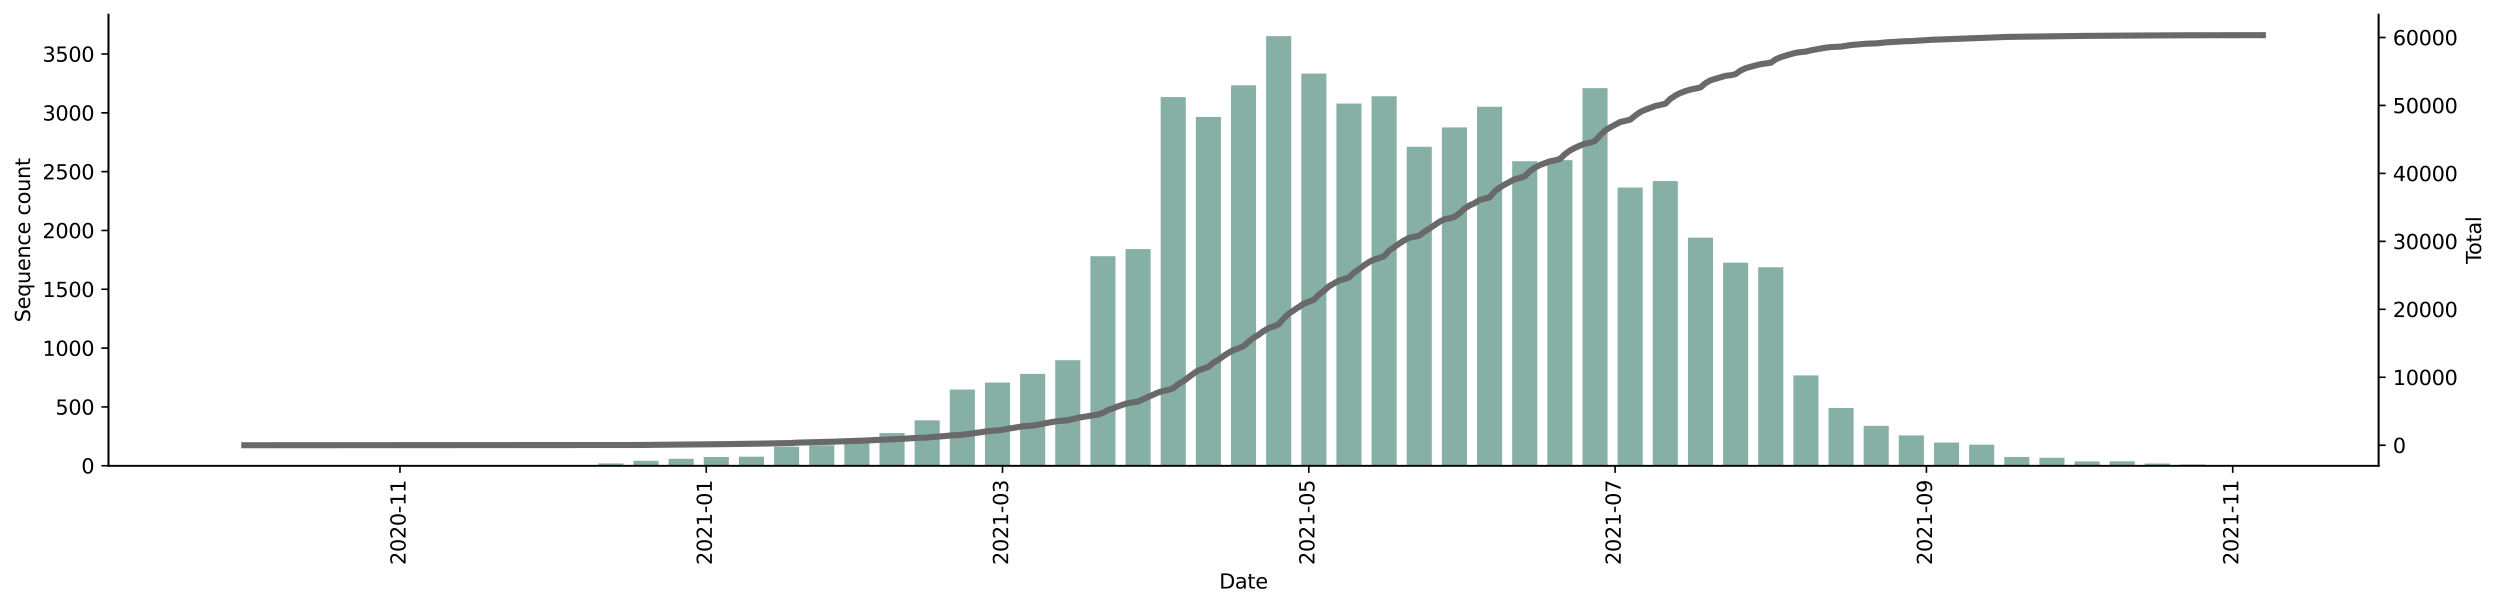 <?xml version="1.0" encoding="utf-8" standalone="no"?>
<!DOCTYPE svg PUBLIC "-//W3C//DTD SVG 1.1//EN"
  "http://www.w3.org/Graphics/SVG/1.1/DTD/svg11.dtd">
<svg height="298.621pt" version="1.1" viewBox="0 0 1229.019 298.621" width="1229.019pt" xmlns="http://www.w3.org/2000/svg" xmlns:xlink="http://www.w3.org/1999/xlink">
 <defs>
  <style type="text/css">*{stroke-linecap:butt;stroke-linejoin:round;}</style>
 </defs>
 <g id="figure_1">
  <g id="patch_1">
   <path d="M 0 298.621 
L 1229.019 298.621 
L 1229.019 0 
L 0 0 
z
" style="fill:#ffffff;"/>
  </g>
  <g id="axes_1">
   <g id="patch_2">
    <path d="M 53.328 228.96 
L 1169.328 228.96 
L 1169.328 7.2 
L 53.328 7.2 
z
" style="fill:#ffffff;"/>
   </g>
   <g id="patch_3">
    <path clip-path="url(#p000f9d6cf6)" d="M 104.055 228.96 
L 116.398 228.96 
L 116.398 228.902 
L 104.055 228.902 
z
" style="fill:#86b0a6;"/>
   </g>
   <g id="patch_4">
    <path clip-path="url(#p000f9d6cf6)" d="M 173.173 228.96 
L 185.515 228.96 
L 185.515 228.844 
L 173.173 228.844 
z
" style="fill:#86b0a6;"/>
   </g>
   <g id="patch_5">
    <path clip-path="url(#p000f9d6cf6)" d="M 225.011 228.96 
L 237.353 228.96 
L 237.353 228.787 
L 225.011 228.787 
z
" style="fill:#86b0a6;"/>
   </g>
   <g id="patch_6">
    <path clip-path="url(#p000f9d6cf6)" d="M 259.57 228.96 
L 271.912 228.96 
L 271.912 228.729 
L 259.57 228.729 
z
" style="fill:#86b0a6;"/>
   </g>
   <g id="patch_7">
    <path clip-path="url(#p000f9d6cf6)" d="M 276.849 228.96 
L 289.191 228.96 
L 289.191 228.787 
L 276.849 228.787 
z
" style="fill:#86b0a6;"/>
   </g>
   <g id="patch_8">
    <path clip-path="url(#p000f9d6cf6)" d="M 294.128 228.96 
L 306.471 228.96 
L 306.471 227.803 
L 294.128 227.803 
z
" style="fill:#86b0a6;"/>
   </g>
   <g id="patch_9">
    <path clip-path="url(#p000f9d6cf6)" d="M 311.408 228.96 
L 323.75 228.96 
L 323.75 226.531 
L 311.408 226.531 
z
" style="fill:#86b0a6;"/>
   </g>
   <g id="patch_10">
    <path clip-path="url(#p000f9d6cf6)" d="M 328.687 228.96 
L 341.03 228.96 
L 341.03 225.548 
L 328.687 225.548 
z
" style="fill:#86b0a6;"/>
   </g>
   <g id="patch_11">
    <path clip-path="url(#p000f9d6cf6)" d="M 345.966 228.96 
L 358.309 228.96 
L 358.309 224.68 
L 345.966 224.68 
z
" style="fill:#86b0a6;"/>
   </g>
   <g id="patch_12">
    <path clip-path="url(#p000f9d6cf6)" d="M 363.246 228.96 
L 375.588 228.96 
L 375.588 224.507 
L 363.246 224.507 
z
" style="fill:#86b0a6;"/>
   </g>
   <g id="patch_13">
    <path clip-path="url(#p000f9d6cf6)" d="M 380.525 228.96 
L 392.868 228.96 
L 392.868 219.591 
L 380.525 219.591 
z
" style="fill:#86b0a6;"/>
   </g>
   <g id="patch_14">
    <path clip-path="url(#p000f9d6cf6)" d="M 397.805 228.96 
L 410.147 228.96 
L 410.147 218.897 
L 397.805 218.897 
z
" style="fill:#86b0a6;"/>
   </g>
   <g id="patch_15">
    <path clip-path="url(#p000f9d6cf6)" d="M 415.084 228.96 
L 427.426 228.96 
L 427.426 217.047 
L 415.084 217.047 
z
" style="fill:#86b0a6;"/>
   </g>
   <g id="patch_16">
    <path clip-path="url(#p000f9d6cf6)" d="M 432.363 228.96 
L 444.706 228.96 
L 444.706 212.883 
L 432.363 212.883 
z
" style="fill:#86b0a6;"/>
   </g>
   <g id="patch_17">
    <path clip-path="url(#p000f9d6cf6)" d="M 449.643 228.96 
L 461.985 228.96 
L 461.985 206.637 
L 449.643 206.637 
z
" style="fill:#86b0a6;"/>
   </g>
   <g id="patch_18">
    <path clip-path="url(#p000f9d6cf6)" d="M 466.922 228.96 
L 479.264 228.96 
L 479.264 191.485 
L 466.922 191.485 
z
" style="fill:#86b0a6;"/>
   </g>
   <g id="patch_19">
    <path clip-path="url(#p000f9d6cf6)" d="M 484.201 228.96 
L 496.544 228.96 
L 496.544 188.073 
L 484.201 188.073 
z
" style="fill:#86b0a6;"/>
   </g>
   <g id="patch_20">
    <path clip-path="url(#p000f9d6cf6)" d="M 501.481 228.96 
L 513.823 228.96 
L 513.823 183.794 
L 501.481 183.794 
z
" style="fill:#86b0a6;"/>
   </g>
   <g id="patch_21">
    <path clip-path="url(#p000f9d6cf6)" d="M 518.76 228.96 
L 531.103 228.96 
L 531.103 177.085 
L 518.76 177.085 
z
" style="fill:#86b0a6;"/>
   </g>
   <g id="patch_22">
    <path clip-path="url(#p000f9d6cf6)" d="M 536.039 228.96 
L 548.382 228.96 
L 548.382 125.962 
L 536.039 125.962 
z
" style="fill:#86b0a6;"/>
   </g>
   <g id="patch_23">
    <path clip-path="url(#p000f9d6cf6)" d="M 553.319 228.96 
L 565.661 228.96 
L 565.661 122.435 
L 553.319 122.435 
z
" style="fill:#86b0a6;"/>
   </g>
   <g id="patch_24">
    <path clip-path="url(#p000f9d6cf6)" d="M 570.598 228.96 
L 582.941 228.96 
L 582.941 47.717 
L 570.598 47.717 
z
" style="fill:#86b0a6;"/>
   </g>
   <g id="patch_25">
    <path clip-path="url(#p000f9d6cf6)" d="M 587.878 228.96 
L 600.22 228.96 
L 600.22 57.49 
L 587.878 57.49 
z
" style="fill:#86b0a6;"/>
   </g>
   <g id="patch_26">
    <path clip-path="url(#p000f9d6cf6)" d="M 605.157 228.96 
L 617.499 228.96 
L 617.499 41.933 
L 605.157 41.933 
z
" style="fill:#86b0a6;"/>
   </g>
   <g id="patch_27">
    <path clip-path="url(#p000f9d6cf6)" d="M 622.436 228.96 
L 634.779 228.96 
L 634.779 17.76 
L 622.436 17.76 
z
" style="fill:#86b0a6;"/>
   </g>
   <g id="patch_28">
    <path clip-path="url(#p000f9d6cf6)" d="M 639.716 228.96 
L 652.058 228.96 
L 652.058 36.15 
L 639.716 36.15 
z
" style="fill:#86b0a6;"/>
   </g>
   <g id="patch_29">
    <path clip-path="url(#p000f9d6cf6)" d="M 656.995 228.96 
L 669.337 228.96 
L 669.337 50.897 
L 656.995 50.897 
z
" style="fill:#86b0a6;"/>
   </g>
   <g id="patch_30">
    <path clip-path="url(#p000f9d6cf6)" d="M 674.274 228.96 
L 686.617 228.96 
L 686.617 47.312 
L 674.274 47.312 
z
" style="fill:#86b0a6;"/>
   </g>
   <g id="patch_31">
    <path clip-path="url(#p000f9d6cf6)" d="M 691.554 228.96 
L 703.896 228.96 
L 703.896 72.179 
L 691.554 72.179 
z
" style="fill:#86b0a6;"/>
   </g>
   <g id="patch_32">
    <path clip-path="url(#p000f9d6cf6)" d="M 708.833 228.96 
L 721.176 228.96 
L 721.176 62.637 
L 708.833 62.637 
z
" style="fill:#86b0a6;"/>
   </g>
   <g id="patch_33">
    <path clip-path="url(#p000f9d6cf6)" d="M 726.112 228.96 
L 738.455 228.96 
L 738.455 52.517 
L 726.112 52.517 
z
" style="fill:#86b0a6;"/>
   </g>
   <g id="patch_34">
    <path clip-path="url(#p000f9d6cf6)" d="M 743.392 228.96 
L 755.734 228.96 
L 755.734 79.235 
L 743.392 79.235 
z
" style="fill:#86b0a6;"/>
   </g>
   <g id="patch_35">
    <path clip-path="url(#p000f9d6cf6)" d="M 760.671 228.96 
L 773.014 228.96 
L 773.014 78.714 
L 760.671 78.714 
z
" style="fill:#86b0a6;"/>
   </g>
   <g id="patch_36">
    <path clip-path="url(#p000f9d6cf6)" d="M 777.951 228.96 
L 790.293 228.96 
L 790.293 43.321 
L 777.951 43.321 
z
" style="fill:#86b0a6;"/>
   </g>
   <g id="patch_37">
    <path clip-path="url(#p000f9d6cf6)" d="M 795.23 228.96 
L 807.572 228.96 
L 807.572 92.189 
L 795.23 92.189 
z
" style="fill:#86b0a6;"/>
   </g>
   <g id="patch_38">
    <path clip-path="url(#p000f9d6cf6)" d="M 812.509 228.96 
L 824.852 228.96 
L 824.852 89.008 
L 812.509 89.008 
z
" style="fill:#86b0a6;"/>
   </g>
   <g id="patch_39">
    <path clip-path="url(#p000f9d6cf6)" d="M 829.789 228.96 
L 842.131 228.96 
L 842.131 116.825 
L 829.789 116.825 
z
" style="fill:#86b0a6;"/>
   </g>
   <g id="patch_40">
    <path clip-path="url(#p000f9d6cf6)" d="M 847.068 228.96 
L 859.41 228.96 
L 859.41 129.143 
L 847.068 129.143 
z
" style="fill:#86b0a6;"/>
   </g>
   <g id="patch_41">
    <path clip-path="url(#p000f9d6cf6)" d="M 864.347 228.96 
L 876.69 228.96 
L 876.69 131.399 
L 864.347 131.399 
z
" style="fill:#86b0a6;"/>
   </g>
   <g id="patch_42">
    <path clip-path="url(#p000f9d6cf6)" d="M 881.627 228.96 
L 893.969 228.96 
L 893.969 184.546 
L 881.627 184.546 
z
" style="fill:#86b0a6;"/>
   </g>
   <g id="patch_43">
    <path clip-path="url(#p000f9d6cf6)" d="M 898.906 228.96 
L 911.248 228.96 
L 911.248 200.565 
L 898.906 200.565 
z
" style="fill:#86b0a6;"/>
   </g>
   <g id="patch_44">
    <path clip-path="url(#p000f9d6cf6)" d="M 916.185 228.96 
L 928.528 228.96 
L 928.528 209.355 
L 916.185 209.355 
z
" style="fill:#86b0a6;"/>
   </g>
   <g id="patch_45">
    <path clip-path="url(#p000f9d6cf6)" d="M 933.465 228.96 
L 945.807 228.96 
L 945.807 214.04 
L 933.465 214.04 
z
" style="fill:#86b0a6;"/>
   </g>
   <g id="patch_46">
    <path clip-path="url(#p000f9d6cf6)" d="M 950.744 228.96 
L 963.087 228.96 
L 963.087 217.567 
L 950.744 217.567 
z
" style="fill:#86b0a6;"/>
   </g>
   <g id="patch_47">
    <path clip-path="url(#p000f9d6cf6)" d="M 968.024 228.96 
L 980.366 228.96 
L 980.366 218.608 
L 968.024 218.608 
z
" style="fill:#86b0a6;"/>
   </g>
   <g id="patch_48">
    <path clip-path="url(#p000f9d6cf6)" d="M 985.303 228.96 
L 997.645 228.96 
L 997.645 224.623 
L 985.303 224.623 
z
" style="fill:#86b0a6;"/>
   </g>
   <g id="patch_49">
    <path clip-path="url(#p000f9d6cf6)" d="M 1002.582 228.96 
L 1014.925 228.96 
L 1014.925 225.027 
L 1002.582 225.027 
z
" style="fill:#86b0a6;"/>
   </g>
   <g id="patch_50">
    <path clip-path="url(#p000f9d6cf6)" d="M 1019.862 228.96 
L 1032.204 228.96 
L 1032.204 226.82 
L 1019.862 226.82 
z
" style="fill:#86b0a6;"/>
   </g>
   <g id="patch_51">
    <path clip-path="url(#p000f9d6cf6)" d="M 1037.141 228.96 
L 1049.483 228.96 
L 1049.483 226.762 
L 1037.141 226.762 
z
" style="fill:#86b0a6;"/>
   </g>
   <g id="patch_52">
    <path clip-path="url(#p000f9d6cf6)" d="M 1054.42 228.96 
L 1066.763 228.96 
L 1066.763 227.861 
L 1054.42 227.861 
z
" style="fill:#86b0a6;"/>
   </g>
   <g id="patch_53">
    <path clip-path="url(#p000f9d6cf6)" d="M 1071.7 228.96 
L 1084.042 228.96 
L 1084.042 228.382 
L 1071.7 228.382 
z
" style="fill:#86b0a6;"/>
   </g>
   <g id="patch_54">
    <path clip-path="url(#p000f9d6cf6)" d="M 1088.979 228.96 
L 1101.321 228.96 
L 1101.321 228.613 
L 1088.979 228.613 
z
" style="fill:#86b0a6;"/>
   </g>
   <g id="patch_55">
    <path clip-path="url(#p000f9d6cf6)" d="M 1106.258 228.96 
L 1118.601 228.96 
L 1118.601 228.902 
L 1106.258 228.902 
z
" style="fill:#86b0a6;"/>
   </g>
   <g id="matplotlib.axis_1">
    <g id="xtick_1">
     <g id="line2d_1">
      <defs>
       <path d="M 0 0 
L 0 3.5 
" id="mf50d3ed2fb" style="stroke:#000000;stroke-width:0.8;"/>
      </defs>
      <g>
       <use style="stroke:#000000;stroke-width:0.8;" x="196.623" xlink:href="#mf50d3ed2fb" y="228.96"/>
      </g>
     </g>
     <g id="text_1">
      <!-- 2020-11 -->
      <g transform="translate(199.383 277.743)rotate(-90)scale(0.1 -0.1)">
       <defs>
        <path d="M 1228 531 
L 3431 531 
L 3431 0 
L 469 0 
L 469 531 
Q 828 903 1448 1529 
Q 2069 2156 2228 2338 
Q 2531 2678 2651 2914 
Q 2772 3150 2772 3378 
Q 2772 3750 2511 3984 
Q 2250 4219 1831 4219 
Q 1534 4219 1204 4116 
Q 875 4013 500 3803 
L 500 4441 
Q 881 4594 1212 4672 
Q 1544 4750 1819 4750 
Q 2544 4750 2975 4387 
Q 3406 4025 3406 3419 
Q 3406 3131 3298 2873 
Q 3191 2616 2906 2266 
Q 2828 2175 2409 1742 
Q 1991 1309 1228 531 
z
" id="DejaVuSans-32" transform="scale(0.016)"/>
        <path d="M 2034 4250 
Q 1547 4250 1301 3770 
Q 1056 3291 1056 2328 
Q 1056 1369 1301 889 
Q 1547 409 2034 409 
Q 2525 409 2770 889 
Q 3016 1369 3016 2328 
Q 3016 3291 2770 3770 
Q 2525 4250 2034 4250 
z
M 2034 4750 
Q 2819 4750 3233 4129 
Q 3647 3509 3647 2328 
Q 3647 1150 3233 529 
Q 2819 -91 2034 -91 
Q 1250 -91 836 529 
Q 422 1150 422 2328 
Q 422 3509 836 4129 
Q 1250 4750 2034 4750 
z
" id="DejaVuSans-30" transform="scale(0.016)"/>
        <path d="M 313 2009 
L 1997 2009 
L 1997 1497 
L 313 1497 
L 313 2009 
z
" id="DejaVuSans-2d" transform="scale(0.016)"/>
        <path d="M 794 531 
L 1825 531 
L 1825 4091 
L 703 3866 
L 703 4441 
L 1819 4666 
L 2450 4666 
L 2450 531 
L 3481 531 
L 3481 0 
L 794 0 
L 794 531 
z
" id="DejaVuSans-31" transform="scale(0.016)"/>
       </defs>
       <use xlink:href="#DejaVuSans-32"/>
       <use x="63.623" xlink:href="#DejaVuSans-30"/>
       <use x="127.246" xlink:href="#DejaVuSans-32"/>
       <use x="190.869" xlink:href="#DejaVuSans-30"/>
       <use x="254.492" xlink:href="#DejaVuSans-2d"/>
       <use x="290.576" xlink:href="#DejaVuSans-31"/>
       <use x="354.199" xlink:href="#DejaVuSans-31"/>
      </g>
     </g>
    </g>
    <g id="xtick_2">
     <g id="line2d_2">
      <g>
       <use style="stroke:#000000;stroke-width:0.8;" x="347.201" xlink:href="#mf50d3ed2fb" y="228.96"/>
      </g>
     </g>
     <g id="text_2">
      <!-- 2021-01 -->
      <g transform="translate(349.96 277.743)rotate(-90)scale(0.1 -0.1)">
       <use xlink:href="#DejaVuSans-32"/>
       <use x="63.623" xlink:href="#DejaVuSans-30"/>
       <use x="127.246" xlink:href="#DejaVuSans-32"/>
       <use x="190.869" xlink:href="#DejaVuSans-31"/>
       <use x="254.492" xlink:href="#DejaVuSans-2d"/>
       <use x="290.576" xlink:href="#DejaVuSans-30"/>
       <use x="354.199" xlink:href="#DejaVuSans-31"/>
      </g>
     </g>
    </g>
    <g id="xtick_3">
     <g id="line2d_3">
      <g>
       <use style="stroke:#000000;stroke-width:0.8;" x="492.841" xlink:href="#mf50d3ed2fb" y="228.96"/>
      </g>
     </g>
     <g id="text_3">
      <!-- 2021-03 -->
      <g transform="translate(495.6 277.743)rotate(-90)scale(0.1 -0.1)">
       <defs>
        <path d="M 2597 2516 
Q 3050 2419 3304 2112 
Q 3559 1806 3559 1356 
Q 3559 666 3084 287 
Q 2609 -91 1734 -91 
Q 1441 -91 1130 -33 
Q 819 25 488 141 
L 488 750 
Q 750 597 1062 519 
Q 1375 441 1716 441 
Q 2309 441 2620 675 
Q 2931 909 2931 1356 
Q 2931 1769 2642 2001 
Q 2353 2234 1838 2234 
L 1294 2234 
L 1294 2753 
L 1863 2753 
Q 2328 2753 2575 2939 
Q 2822 3125 2822 3475 
Q 2822 3834 2567 4026 
Q 2313 4219 1838 4219 
Q 1578 4219 1281 4162 
Q 984 4106 628 3988 
L 628 4550 
Q 988 4650 1302 4700 
Q 1616 4750 1894 4750 
Q 2613 4750 3031 4423 
Q 3450 4097 3450 3541 
Q 3450 3153 3228 2886 
Q 3006 2619 2597 2516 
z
" id="DejaVuSans-33" transform="scale(0.016)"/>
       </defs>
       <use xlink:href="#DejaVuSans-32"/>
       <use x="63.623" xlink:href="#DejaVuSans-30"/>
       <use x="127.246" xlink:href="#DejaVuSans-32"/>
       <use x="190.869" xlink:href="#DejaVuSans-31"/>
       <use x="254.492" xlink:href="#DejaVuSans-2d"/>
       <use x="290.576" xlink:href="#DejaVuSans-30"/>
       <use x="354.199" xlink:href="#DejaVuSans-33"/>
      </g>
     </g>
    </g>
    <g id="xtick_4">
     <g id="line2d_4">
      <g>
       <use style="stroke:#000000;stroke-width:0.8;" x="643.418" xlink:href="#mf50d3ed2fb" y="228.96"/>
      </g>
     </g>
     <g id="text_4">
      <!-- 2021-05 -->
      <g transform="translate(646.178 277.743)rotate(-90)scale(0.1 -0.1)">
       <defs>
        <path d="M 691 4666 
L 3169 4666 
L 3169 4134 
L 1269 4134 
L 1269 2991 
Q 1406 3038 1543 3061 
Q 1681 3084 1819 3084 
Q 2600 3084 3056 2656 
Q 3513 2228 3513 1497 
Q 3513 744 3044 326 
Q 2575 -91 1722 -91 
Q 1428 -91 1123 -41 
Q 819 9 494 109 
L 494 744 
Q 775 591 1075 516 
Q 1375 441 1709 441 
Q 2250 441 2565 725 
Q 2881 1009 2881 1497 
Q 2881 1984 2565 2268 
Q 2250 2553 1709 2553 
Q 1456 2553 1204 2497 
Q 953 2441 691 2322 
L 691 4666 
z
" id="DejaVuSans-35" transform="scale(0.016)"/>
       </defs>
       <use xlink:href="#DejaVuSans-32"/>
       <use x="63.623" xlink:href="#DejaVuSans-30"/>
       <use x="127.246" xlink:href="#DejaVuSans-32"/>
       <use x="190.869" xlink:href="#DejaVuSans-31"/>
       <use x="254.492" xlink:href="#DejaVuSans-2d"/>
       <use x="290.576" xlink:href="#DejaVuSans-30"/>
       <use x="354.199" xlink:href="#DejaVuSans-35"/>
      </g>
     </g>
    </g>
    <g id="xtick_5">
     <g id="line2d_5">
      <g>
       <use style="stroke:#000000;stroke-width:0.8;" x="793.996" xlink:href="#mf50d3ed2fb" y="228.96"/>
      </g>
     </g>
     <g id="text_5">
      <!-- 2021-07 -->
      <g transform="translate(796.755 277.743)rotate(-90)scale(0.1 -0.1)">
       <defs>
        <path d="M 525 4666 
L 3525 4666 
L 3525 4397 
L 1831 0 
L 1172 0 
L 2766 4134 
L 525 4134 
L 525 4666 
z
" id="DejaVuSans-37" transform="scale(0.016)"/>
       </defs>
       <use xlink:href="#DejaVuSans-32"/>
       <use x="63.623" xlink:href="#DejaVuSans-30"/>
       <use x="127.246" xlink:href="#DejaVuSans-32"/>
       <use x="190.869" xlink:href="#DejaVuSans-31"/>
       <use x="254.492" xlink:href="#DejaVuSans-2d"/>
       <use x="290.576" xlink:href="#DejaVuSans-30"/>
       <use x="354.199" xlink:href="#DejaVuSans-37"/>
      </g>
     </g>
    </g>
    <g id="xtick_6">
     <g id="line2d_6">
      <g>
       <use style="stroke:#000000;stroke-width:0.8;" x="947.041" xlink:href="#mf50d3ed2fb" y="228.96"/>
      </g>
     </g>
     <g id="text_6">
      <!-- 2021-09 -->
      <g transform="translate(949.801 277.743)rotate(-90)scale(0.1 -0.1)">
       <defs>
        <path d="M 703 97 
L 703 672 
Q 941 559 1184 500 
Q 1428 441 1663 441 
Q 2288 441 2617 861 
Q 2947 1281 2994 2138 
Q 2813 1869 2534 1725 
Q 2256 1581 1919 1581 
Q 1219 1581 811 2004 
Q 403 2428 403 3163 
Q 403 3881 828 4315 
Q 1253 4750 1959 4750 
Q 2769 4750 3195 4129 
Q 3622 3509 3622 2328 
Q 3622 1225 3098 567 
Q 2575 -91 1691 -91 
Q 1453 -91 1209 -44 
Q 966 3 703 97 
z
M 1959 2075 
Q 2384 2075 2632 2365 
Q 2881 2656 2881 3163 
Q 2881 3666 2632 3958 
Q 2384 4250 1959 4250 
Q 1534 4250 1286 3958 
Q 1038 3666 1038 3163 
Q 1038 2656 1286 2365 
Q 1534 2075 1959 2075 
z
" id="DejaVuSans-39" transform="scale(0.016)"/>
       </defs>
       <use xlink:href="#DejaVuSans-32"/>
       <use x="63.623" xlink:href="#DejaVuSans-30"/>
       <use x="127.246" xlink:href="#DejaVuSans-32"/>
       <use x="190.869" xlink:href="#DejaVuSans-31"/>
       <use x="254.492" xlink:href="#DejaVuSans-2d"/>
       <use x="290.576" xlink:href="#DejaVuSans-30"/>
       <use x="354.199" xlink:href="#DejaVuSans-39"/>
      </g>
     </g>
    </g>
    <g id="xtick_7">
     <g id="line2d_7">
      <g>
       <use style="stroke:#000000;stroke-width:0.8;" x="1097.619" xlink:href="#mf50d3ed2fb" y="228.96"/>
      </g>
     </g>
     <g id="text_7">
      <!-- 2021-11 -->
      <g transform="translate(1100.378 277.743)rotate(-90)scale(0.1 -0.1)">
       <use xlink:href="#DejaVuSans-32"/>
       <use x="63.623" xlink:href="#DejaVuSans-30"/>
       <use x="127.246" xlink:href="#DejaVuSans-32"/>
       <use x="190.869" xlink:href="#DejaVuSans-31"/>
       <use x="254.492" xlink:href="#DejaVuSans-2d"/>
       <use x="290.576" xlink:href="#DejaVuSans-31"/>
       <use x="354.199" xlink:href="#DejaVuSans-31"/>
      </g>
     </g>
    </g>
    <g id="text_8">
     <!-- Date -->
     <g transform="translate(599.377 289.341)scale(0.1 -0.1)">
      <defs>
       <path d="M 1259 4147 
L 1259 519 
L 2022 519 
Q 2988 519 3436 956 
Q 3884 1394 3884 2338 
Q 3884 3275 3436 3711 
Q 2988 4147 2022 4147 
L 1259 4147 
z
M 628 4666 
L 1925 4666 
Q 3281 4666 3915 4102 
Q 4550 3538 4550 2338 
Q 4550 1131 3912 565 
Q 3275 0 1925 0 
L 628 0 
L 628 4666 
z
" id="DejaVuSans-44" transform="scale(0.016)"/>
       <path d="M 2194 1759 
Q 1497 1759 1228 1600 
Q 959 1441 959 1056 
Q 959 750 1161 570 
Q 1363 391 1709 391 
Q 2188 391 2477 730 
Q 2766 1069 2766 1631 
L 2766 1759 
L 2194 1759 
z
M 3341 1997 
L 3341 0 
L 2766 0 
L 2766 531 
Q 2569 213 2275 61 
Q 1981 -91 1556 -91 
Q 1019 -91 701 211 
Q 384 513 384 1019 
Q 384 1609 779 1909 
Q 1175 2209 1959 2209 
L 2766 2209 
L 2766 2266 
Q 2766 2663 2505 2880 
Q 2244 3097 1772 3097 
Q 1472 3097 1187 3025 
Q 903 2953 641 2809 
L 641 3341 
Q 956 3463 1253 3523 
Q 1550 3584 1831 3584 
Q 2591 3584 2966 3190 
Q 3341 2797 3341 1997 
z
" id="DejaVuSans-61" transform="scale(0.016)"/>
       <path d="M 1172 4494 
L 1172 3500 
L 2356 3500 
L 2356 3053 
L 1172 3053 
L 1172 1153 
Q 1172 725 1289 603 
Q 1406 481 1766 481 
L 2356 481 
L 2356 0 
L 1766 0 
Q 1100 0 847 248 
Q 594 497 594 1153 
L 594 3053 
L 172 3053 
L 172 3500 
L 594 3500 
L 594 4494 
L 1172 4494 
z
" id="DejaVuSans-74" transform="scale(0.016)"/>
       <path d="M 3597 1894 
L 3597 1613 
L 953 1613 
Q 991 1019 1311 708 
Q 1631 397 2203 397 
Q 2534 397 2845 478 
Q 3156 559 3463 722 
L 3463 178 
Q 3153 47 2828 -22 
Q 2503 -91 2169 -91 
Q 1331 -91 842 396 
Q 353 884 353 1716 
Q 353 2575 817 3079 
Q 1281 3584 2069 3584 
Q 2775 3584 3186 3129 
Q 3597 2675 3597 1894 
z
M 3022 2063 
Q 3016 2534 2758 2815 
Q 2500 3097 2075 3097 
Q 1594 3097 1305 2825 
Q 1016 2553 972 2059 
L 3022 2063 
z
" id="DejaVuSans-65" transform="scale(0.016)"/>
      </defs>
      <use xlink:href="#DejaVuSans-44"/>
      <use x="77.002" xlink:href="#DejaVuSans-61"/>
      <use x="138.281" xlink:href="#DejaVuSans-74"/>
      <use x="177.49" xlink:href="#DejaVuSans-65"/>
     </g>
    </g>
   </g>
   <g id="matplotlib.axis_2">
    <g id="ytick_1">
     <g id="line2d_8">
      <defs>
       <path d="M 0 0 
L -3.5 0 
" id="me96f9fdd13" style="stroke:#000000;stroke-width:0.8;"/>
      </defs>
      <g>
       <use style="stroke:#000000;stroke-width:0.8;" x="53.328" xlink:href="#me96f9fdd13" y="228.96"/>
      </g>
     </g>
     <g id="text_9">
      <!-- 0 -->
      <g transform="translate(39.966 232.759)scale(0.1 -0.1)">
       <use xlink:href="#DejaVuSans-30"/>
      </g>
     </g>
    </g>
    <g id="ytick_2">
     <g id="line2d_9">
      <g>
       <use style="stroke:#000000;stroke-width:0.8;" x="53.328" xlink:href="#me96f9fdd13" y="200.044"/>
      </g>
     </g>
     <g id="text_10">
      <!-- 500 -->
      <g transform="translate(27.241 203.844)scale(0.1 -0.1)">
       <use xlink:href="#DejaVuSans-35"/>
       <use x="63.623" xlink:href="#DejaVuSans-30"/>
       <use x="127.246" xlink:href="#DejaVuSans-30"/>
      </g>
     </g>
    </g>
    <g id="ytick_3">
     <g id="line2d_10">
      <g>
       <use style="stroke:#000000;stroke-width:0.8;" x="53.328" xlink:href="#me96f9fdd13" y="171.129"/>
      </g>
     </g>
     <g id="text_11">
      <!-- 1000 -->
      <g transform="translate(20.878 174.928)scale(0.1 -0.1)">
       <use xlink:href="#DejaVuSans-31"/>
       <use x="63.623" xlink:href="#DejaVuSans-30"/>
       <use x="127.246" xlink:href="#DejaVuSans-30"/>
       <use x="190.869" xlink:href="#DejaVuSans-30"/>
      </g>
     </g>
    </g>
    <g id="ytick_4">
     <g id="line2d_11">
      <g>
       <use style="stroke:#000000;stroke-width:0.8;" x="53.328" xlink:href="#me96f9fdd13" y="142.213"/>
      </g>
     </g>
     <g id="text_12">
      <!-- 1500 -->
      <g transform="translate(20.878 146.012)scale(0.1 -0.1)">
       <use xlink:href="#DejaVuSans-31"/>
       <use x="63.623" xlink:href="#DejaVuSans-35"/>
       <use x="127.246" xlink:href="#DejaVuSans-30"/>
       <use x="190.869" xlink:href="#DejaVuSans-30"/>
      </g>
     </g>
    </g>
    <g id="ytick_5">
     <g id="line2d_12">
      <g>
       <use style="stroke:#000000;stroke-width:0.8;" x="53.328" xlink:href="#me96f9fdd13" y="113.297"/>
      </g>
     </g>
     <g id="text_13">
      <!-- 2000 -->
      <g transform="translate(20.878 117.097)scale(0.1 -0.1)">
       <use xlink:href="#DejaVuSans-32"/>
       <use x="63.623" xlink:href="#DejaVuSans-30"/>
       <use x="127.246" xlink:href="#DejaVuSans-30"/>
       <use x="190.869" xlink:href="#DejaVuSans-30"/>
      </g>
     </g>
    </g>
    <g id="ytick_6">
     <g id="line2d_13">
      <g>
       <use style="stroke:#000000;stroke-width:0.8;" x="53.328" xlink:href="#me96f9fdd13" y="84.382"/>
      </g>
     </g>
     <g id="text_14">
      <!-- 2500 -->
      <g transform="translate(20.878 88.181)scale(0.1 -0.1)">
       <use xlink:href="#DejaVuSans-32"/>
       <use x="63.623" xlink:href="#DejaVuSans-35"/>
       <use x="127.246" xlink:href="#DejaVuSans-30"/>
       <use x="190.869" xlink:href="#DejaVuSans-30"/>
      </g>
     </g>
    </g>
    <g id="ytick_7">
     <g id="line2d_14">
      <g>
       <use style="stroke:#000000;stroke-width:0.8;" x="53.328" xlink:href="#me96f9fdd13" y="55.466"/>
      </g>
     </g>
     <g id="text_15">
      <!-- 3000 -->
      <g transform="translate(20.878 59.265)scale(0.1 -0.1)">
       <use xlink:href="#DejaVuSans-33"/>
       <use x="63.623" xlink:href="#DejaVuSans-30"/>
       <use x="127.246" xlink:href="#DejaVuSans-30"/>
       <use x="190.869" xlink:href="#DejaVuSans-30"/>
      </g>
     </g>
    </g>
    <g id="ytick_8">
     <g id="line2d_15">
      <g>
       <use style="stroke:#000000;stroke-width:0.8;" x="53.328" xlink:href="#me96f9fdd13" y="26.55"/>
      </g>
     </g>
     <g id="text_16">
      <!-- 3500 -->
      <g transform="translate(20.878 30.35)scale(0.1 -0.1)">
       <use xlink:href="#DejaVuSans-33"/>
       <use x="63.623" xlink:href="#DejaVuSans-35"/>
       <use x="127.246" xlink:href="#DejaVuSans-30"/>
       <use x="190.869" xlink:href="#DejaVuSans-30"/>
      </g>
     </g>
    </g>
    <g id="text_17">
     <!-- Sequence count -->
     <g transform="translate(14.798 158.44)rotate(-90)scale(0.1 -0.1)">
      <defs>
       <path d="M 3425 4513 
L 3425 3897 
Q 3066 4069 2747 4153 
Q 2428 4238 2131 4238 
Q 1616 4238 1336 4038 
Q 1056 3838 1056 3469 
Q 1056 3159 1242 3001 
Q 1428 2844 1947 2747 
L 2328 2669 
Q 3034 2534 3370 2195 
Q 3706 1856 3706 1288 
Q 3706 609 3251 259 
Q 2797 -91 1919 -91 
Q 1588 -91 1214 -16 
Q 841 59 441 206 
L 441 856 
Q 825 641 1194 531 
Q 1563 422 1919 422 
Q 2459 422 2753 634 
Q 3047 847 3047 1241 
Q 3047 1584 2836 1778 
Q 2625 1972 2144 2069 
L 1759 2144 
Q 1053 2284 737 2584 
Q 422 2884 422 3419 
Q 422 4038 858 4394 
Q 1294 4750 2059 4750 
Q 2388 4750 2728 4690 
Q 3069 4631 3425 4513 
z
" id="DejaVuSans-53" transform="scale(0.016)"/>
       <path d="M 947 1747 
Q 947 1113 1208 752 
Q 1469 391 1925 391 
Q 2381 391 2643 752 
Q 2906 1113 2906 1747 
Q 2906 2381 2643 2742 
Q 2381 3103 1925 3103 
Q 1469 3103 1208 2742 
Q 947 2381 947 1747 
z
M 2906 525 
Q 2725 213 2448 61 
Q 2172 -91 1784 -91 
Q 1150 -91 751 415 
Q 353 922 353 1747 
Q 353 2572 751 3078 
Q 1150 3584 1784 3584 
Q 2172 3584 2448 3432 
Q 2725 3281 2906 2969 
L 2906 3500 
L 3481 3500 
L 3481 -1331 
L 2906 -1331 
L 2906 525 
z
" id="DejaVuSans-71" transform="scale(0.016)"/>
       <path d="M 544 1381 
L 544 3500 
L 1119 3500 
L 1119 1403 
Q 1119 906 1312 657 
Q 1506 409 1894 409 
Q 2359 409 2629 706 
Q 2900 1003 2900 1516 
L 2900 3500 
L 3475 3500 
L 3475 0 
L 2900 0 
L 2900 538 
Q 2691 219 2414 64 
Q 2138 -91 1772 -91 
Q 1169 -91 856 284 
Q 544 659 544 1381 
z
M 1991 3584 
L 1991 3584 
z
" id="DejaVuSans-75" transform="scale(0.016)"/>
       <path d="M 3513 2113 
L 3513 0 
L 2938 0 
L 2938 2094 
Q 2938 2591 2744 2837 
Q 2550 3084 2163 3084 
Q 1697 3084 1428 2787 
Q 1159 2491 1159 1978 
L 1159 0 
L 581 0 
L 581 3500 
L 1159 3500 
L 1159 2956 
Q 1366 3272 1645 3428 
Q 1925 3584 2291 3584 
Q 2894 3584 3203 3211 
Q 3513 2838 3513 2113 
z
" id="DejaVuSans-6e" transform="scale(0.016)"/>
       <path d="M 3122 3366 
L 3122 2828 
Q 2878 2963 2633 3030 
Q 2388 3097 2138 3097 
Q 1578 3097 1268 2742 
Q 959 2388 959 1747 
Q 959 1106 1268 751 
Q 1578 397 2138 397 
Q 2388 397 2633 464 
Q 2878 531 3122 666 
L 3122 134 
Q 2881 22 2623 -34 
Q 2366 -91 2075 -91 
Q 1284 -91 818 406 
Q 353 903 353 1747 
Q 353 2603 823 3093 
Q 1294 3584 2113 3584 
Q 2378 3584 2631 3529 
Q 2884 3475 3122 3366 
z
" id="DejaVuSans-63" transform="scale(0.016)"/>
       <path id="DejaVuSans-20" transform="scale(0.016)"/>
       <path d="M 1959 3097 
Q 1497 3097 1228 2736 
Q 959 2375 959 1747 
Q 959 1119 1226 758 
Q 1494 397 1959 397 
Q 2419 397 2687 759 
Q 2956 1122 2956 1747 
Q 2956 2369 2687 2733 
Q 2419 3097 1959 3097 
z
M 1959 3584 
Q 2709 3584 3137 3096 
Q 3566 2609 3566 1747 
Q 3566 888 3137 398 
Q 2709 -91 1959 -91 
Q 1206 -91 779 398 
Q 353 888 353 1747 
Q 353 2609 779 3096 
Q 1206 3584 1959 3584 
z
" id="DejaVuSans-6f" transform="scale(0.016)"/>
      </defs>
      <use xlink:href="#DejaVuSans-53"/>
      <use x="63.477" xlink:href="#DejaVuSans-65"/>
      <use x="125" xlink:href="#DejaVuSans-71"/>
      <use x="188.477" xlink:href="#DejaVuSans-75"/>
      <use x="251.855" xlink:href="#DejaVuSans-65"/>
      <use x="313.379" xlink:href="#DejaVuSans-6e"/>
      <use x="376.758" xlink:href="#DejaVuSans-63"/>
      <use x="431.738" xlink:href="#DejaVuSans-65"/>
      <use x="493.262" xlink:href="#DejaVuSans-20"/>
      <use x="525.049" xlink:href="#DejaVuSans-63"/>
      <use x="580.029" xlink:href="#DejaVuSans-6f"/>
      <use x="641.211" xlink:href="#DejaVuSans-75"/>
      <use x="704.59" xlink:href="#DejaVuSans-6e"/>
      <use x="767.969" xlink:href="#DejaVuSans-74"/>
     </g>
    </g>
   </g>
   <g id="patch_56">
    <path d="M 53.328 228.96 
L 53.328 7.2 
" style="fill:none;stroke:#000000;stroke-linecap:square;stroke-linejoin:miter;stroke-width:0.8;"/>
   </g>
   <g id="patch_57">
    <path d="M 1169.328 228.96 
L 1169.328 7.2 
" style="fill:none;stroke:#000000;stroke-linecap:square;stroke-linejoin:miter;stroke-width:0.8;"/>
   </g>
   <g id="patch_58">
    <path d="M 53.328 228.96 
L 1169.328 228.96 
" style="fill:none;stroke:#000000;stroke-linecap:square;stroke-linejoin:miter;stroke-width:0.8;"/>
   </g>
  </g>
  <g id="axes_2">
   <g id="matplotlib.axis_3">
    <g id="ytick_9">
     <g id="line2d_16">
      <defs>
       <path d="M 0 0 
L 3.5 0 
" id="ma3aec40fc1" style="stroke:#000000;stroke-width:0.8;"/>
      </defs>
      <g>
       <use style="stroke:#000000;stroke-width:0.8;" x="1169.328" xlink:href="#ma3aec40fc1" y="218.883"/>
      </g>
     </g>
     <g id="text_18">
      <!-- 0 -->
      <g transform="translate(1176.328 222.683)scale(0.1 -0.1)">
       <use xlink:href="#DejaVuSans-30"/>
      </g>
     </g>
    </g>
    <g id="ytick_10">
     <g id="line2d_17">
      <g>
       <use style="stroke:#000000;stroke-width:0.8;" x="1169.328" xlink:href="#ma3aec40fc1" y="185.474"/>
      </g>
     </g>
     <g id="text_19">
      <!-- 10000 -->
      <g transform="translate(1176.328 189.274)scale(0.1 -0.1)">
       <use xlink:href="#DejaVuSans-31"/>
       <use x="63.623" xlink:href="#DejaVuSans-30"/>
       <use x="127.246" xlink:href="#DejaVuSans-30"/>
       <use x="190.869" xlink:href="#DejaVuSans-30"/>
       <use x="254.492" xlink:href="#DejaVuSans-30"/>
      </g>
     </g>
    </g>
    <g id="ytick_11">
     <g id="line2d_18">
      <g>
       <use style="stroke:#000000;stroke-width:0.8;" x="1169.328" xlink:href="#ma3aec40fc1" y="152.065"/>
      </g>
     </g>
     <g id="text_20">
      <!-- 20000 -->
      <g transform="translate(1176.328 155.865)scale(0.1 -0.1)">
       <use xlink:href="#DejaVuSans-32"/>
       <use x="63.623" xlink:href="#DejaVuSans-30"/>
       <use x="127.246" xlink:href="#DejaVuSans-30"/>
       <use x="190.869" xlink:href="#DejaVuSans-30"/>
       <use x="254.492" xlink:href="#DejaVuSans-30"/>
      </g>
     </g>
    </g>
    <g id="ytick_12">
     <g id="line2d_19">
      <g>
       <use style="stroke:#000000;stroke-width:0.8;" x="1169.328" xlink:href="#ma3aec40fc1" y="118.656"/>
      </g>
     </g>
     <g id="text_21">
      <!-- 30000 -->
      <g transform="translate(1176.328 122.456)scale(0.1 -0.1)">
       <use xlink:href="#DejaVuSans-33"/>
       <use x="63.623" xlink:href="#DejaVuSans-30"/>
       <use x="127.246" xlink:href="#DejaVuSans-30"/>
       <use x="190.869" xlink:href="#DejaVuSans-30"/>
       <use x="254.492" xlink:href="#DejaVuSans-30"/>
      </g>
     </g>
    </g>
    <g id="ytick_13">
     <g id="line2d_20">
      <g>
       <use style="stroke:#000000;stroke-width:0.8;" x="1169.328" xlink:href="#ma3aec40fc1" y="85.247"/>
      </g>
     </g>
     <g id="text_22">
      <!-- 40000 -->
      <g transform="translate(1176.328 89.047)scale(0.1 -0.1)">
       <defs>
        <path d="M 2419 4116 
L 825 1625 
L 2419 1625 
L 2419 4116 
z
M 2253 4666 
L 3047 4666 
L 3047 1625 
L 3713 1625 
L 3713 1100 
L 3047 1100 
L 3047 0 
L 2419 0 
L 2419 1100 
L 313 1100 
L 313 1709 
L 2253 4666 
z
" id="DejaVuSans-34" transform="scale(0.016)"/>
       </defs>
       <use xlink:href="#DejaVuSans-34"/>
       <use x="63.623" xlink:href="#DejaVuSans-30"/>
       <use x="127.246" xlink:href="#DejaVuSans-30"/>
       <use x="190.869" xlink:href="#DejaVuSans-30"/>
       <use x="254.492" xlink:href="#DejaVuSans-30"/>
      </g>
     </g>
    </g>
    <g id="ytick_14">
     <g id="line2d_21">
      <g>
       <use style="stroke:#000000;stroke-width:0.8;" x="1169.328" xlink:href="#ma3aec40fc1" y="51.838"/>
      </g>
     </g>
     <g id="text_23">
      <!-- 50000 -->
      <g transform="translate(1176.328 55.638)scale(0.1 -0.1)">
       <use xlink:href="#DejaVuSans-35"/>
       <use x="63.623" xlink:href="#DejaVuSans-30"/>
       <use x="127.246" xlink:href="#DejaVuSans-30"/>
       <use x="190.869" xlink:href="#DejaVuSans-30"/>
       <use x="254.492" xlink:href="#DejaVuSans-30"/>
      </g>
     </g>
    </g>
    <g id="ytick_15">
     <g id="line2d_22">
      <g>
       <use style="stroke:#000000;stroke-width:0.8;" x="1169.328" xlink:href="#ma3aec40fc1" y="18.429"/>
      </g>
     </g>
     <g id="text_24">
      <!-- 60000 -->
      <g transform="translate(1176.328 22.228)scale(0.1 -0.1)">
       <defs>
        <path d="M 2113 2584 
Q 1688 2584 1439 2293 
Q 1191 2003 1191 1497 
Q 1191 994 1439 701 
Q 1688 409 2113 409 
Q 2538 409 2786 701 
Q 3034 994 3034 1497 
Q 3034 2003 2786 2293 
Q 2538 2584 2113 2584 
z
M 3366 4563 
L 3366 3988 
Q 3128 4100 2886 4159 
Q 2644 4219 2406 4219 
Q 1781 4219 1451 3797 
Q 1122 3375 1075 2522 
Q 1259 2794 1537 2939 
Q 1816 3084 2150 3084 
Q 2853 3084 3261 2657 
Q 3669 2231 3669 1497 
Q 3669 778 3244 343 
Q 2819 -91 2113 -91 
Q 1303 -91 875 529 
Q 447 1150 447 2328 
Q 447 3434 972 4092 
Q 1497 4750 2381 4750 
Q 2619 4750 2861 4703 
Q 3103 4656 3366 4563 
z
" id="DejaVuSans-36" transform="scale(0.016)"/>
       </defs>
       <use xlink:href="#DejaVuSans-36"/>
       <use x="63.623" xlink:href="#DejaVuSans-30"/>
       <use x="127.246" xlink:href="#DejaVuSans-30"/>
       <use x="190.869" xlink:href="#DejaVuSans-30"/>
       <use x="254.492" xlink:href="#DejaVuSans-30"/>
      </g>
     </g>
    </g>
    <g id="text_25">
     <!-- Total -->
     <g transform="translate(1219.739 129.757)rotate(-90)scale(0.1 -0.1)">
      <defs>
       <path d="M -19 4666 
L 3928 4666 
L 3928 4134 
L 2272 4134 
L 2272 0 
L 1638 0 
L 1638 4134 
L -19 4134 
L -19 4666 
z
" id="DejaVuSans-54" transform="scale(0.016)"/>
       <path d="M 603 4863 
L 1178 4863 
L 1178 0 
L 603 0 
L 603 4863 
z
" id="DejaVuSans-6c" transform="scale(0.016)"/>
      </defs>
      <use xlink:href="#DejaVuSans-54"/>
      <use x="44.084" xlink:href="#DejaVuSans-6f"/>
      <use x="105.266" xlink:href="#DejaVuSans-74"/>
      <use x="144.475" xlink:href="#DejaVuSans-61"/>
      <use x="205.754" xlink:href="#DejaVuSans-6c"/>
     </g>
    </g>
   </g>
   <g id="line2d_23">
    <path clip-path="url(#p000f9d6cf6)" d="M 120.101 218.88 
L 312.642 218.773 
L 354.606 218.362 
L 366.949 218.188 
L 376.822 218.031 
L 389.165 217.791 
L 391.633 217.61 
L 408.913 217.159 
L 418.787 216.809 
L 423.724 216.652 
L 445.94 215.579 
L 450.877 215.258 
L 455.814 215.118 
L 458.282 214.817 
L 463.219 214.483 
L 468.156 214.019 
L 473.093 213.748 
L 478.03 213.07 
L 485.436 212.011 
L 487.904 211.737 
L 490.373 211.617 
L 492.841 211.283 
L 495.31 210.785 
L 497.778 210.424 
L 502.715 209.572 
L 507.652 209.238 
L 510.12 208.837 
L 515.057 207.828 
L 519.994 207.016 
L 524.931 206.626 
L 529.868 205.399 
L 539.742 203.769 
L 542.211 202.987 
L 544.679 201.574 
L 547.148 200.766 
L 549.616 199.773 
L 552.085 198.905 
L 554.553 198.166 
L 559.49 197.405 
L 564.427 195.083 
L 566.895 194.08 
L 569.364 192.938 
L 571.832 192.203 
L 574.301 191.665 
L 576.769 190.863 
L 579.238 188.809 
L 581.706 187.439 
L 586.643 183.72 
L 589.112 182.083 
L 594.049 180.386 
L 596.517 178.261 
L 598.986 176.888 
L 601.454 175.067 
L 603.923 173.444 
L 606.391 172.047 
L 608.86 171.289 
L 611.328 170.196 
L 613.797 168.005 
L 616.265 166.047 
L 618.734 164.557 
L 621.202 162.753 
L 623.671 161.29 
L 626.139 160.484 
L 628.607 159.392 
L 631.076 156.545 
L 633.544 154.197 
L 640.95 149.259 
L 645.887 147.395 
L 648.355 144.872 
L 650.824 143.005 
L 653.292 140.746 
L 658.229 137.933 
L 663.166 136.407 
L 665.635 134.044 
L 668.103 132.314 
L 670.572 130.44 
L 673.04 128.813 
L 675.509 127.57 
L 677.977 126.858 
L 680.446 125.96 
L 682.914 123.177 
L 687.851 119.745 
L 690.319 118.199 
L 692.788 116.876 
L 697.725 115.877 
L 700.193 113.879 
L 702.662 112.402 
L 707.599 109.058 
L 710.067 107.825 
L 712.536 107.307 
L 715.004 106.659 
L 717.473 104.848 
L 719.941 102.597 
L 722.41 100.983 
L 724.878 99.897 
L 727.347 98.32 
L 732.284 97.017 
L 734.752 94.131 
L 737.221 92.253 
L 739.689 90.726 
L 744.626 88.137 
L 747.095 87.506 
L 749.563 86.701 
L 752.032 84.238 
L 754.5 82.451 
L 756.968 81.141 
L 761.905 79.327 
L 764.374 78.856 
L 766.842 78.191 
L 769.311 75.816 
L 771.779 74.009 
L 774.248 72.696 
L 776.716 71.573 
L 779.185 70.617 
L 781.653 70.176 
L 784.122 69.281 
L 786.59 66.588 
L 789.059 64.2 
L 791.527 62.619 
L 796.464 60.007 
L 801.401 58.854 
L 803.87 56.83 
L 806.338 55.086 
L 808.807 53.966 
L 813.744 52.119 
L 818.68 51.003 
L 821.149 48.601 
L 823.617 46.951 
L 826.086 45.704 
L 828.554 44.779 
L 831.023 44.027 
L 835.96 43.005 
L 838.428 40.88 
L 840.897 39.477 
L 845.834 37.974 
L 848.302 37.265 
L 850.771 36.988 
L 853.239 36.437 
L 855.708 34.663 
L 858.176 33.537 
L 860.645 32.809 
L 865.582 31.532 
L 870.519 30.851 
L 872.987 29.147 
L 875.456 28.081 
L 880.392 26.588 
L 882.861 25.953 
L 885.329 25.585 
L 887.798 25.368 
L 890.266 24.744 
L 895.203 23.845 
L 897.672 23.424 
L 900.14 23.137 
L 905.077 22.913 
L 910.014 22.128 
L 917.42 21.493 
L 922.357 21.319 
L 927.294 20.825 
L 937.168 20.247 
L 939.636 20.193 
L 949.51 19.552 
L 954.447 19.385 
L 961.852 19.101 
L 986.537 18.152 
L 1011.222 17.815 
L 1023.564 17.651 
L 1045.781 17.494 
L 1072.934 17.347 
L 1112.43 17.28 
L 1112.43 17.28 
" style="fill:none;stroke:#696969;stroke-linecap:square;stroke-width:3;"/>
   </g>
   <g id="patch_59">
    <path d="M 53.328 228.96 
L 53.328 7.2 
" style="fill:none;stroke:#000000;stroke-linecap:square;stroke-linejoin:miter;stroke-width:0.8;"/>
   </g>
   <g id="patch_60">
    <path d="M 1169.328 228.96 
L 1169.328 7.2 
" style="fill:none;stroke:#000000;stroke-linecap:square;stroke-linejoin:miter;stroke-width:0.8;"/>
   </g>
   <g id="patch_61">
    <path d="M 53.328 228.96 
L 1169.328 228.96 
" style="fill:none;stroke:#000000;stroke-linecap:square;stroke-linejoin:miter;stroke-width:0.8;"/>
   </g>
  </g>
 </g>
 <defs>
  <clipPath id="p000f9d6cf6">
   <rect height="221.76" width="1116" x="53.328" y="7.2"/>
  </clipPath>
 </defs>
</svg>
